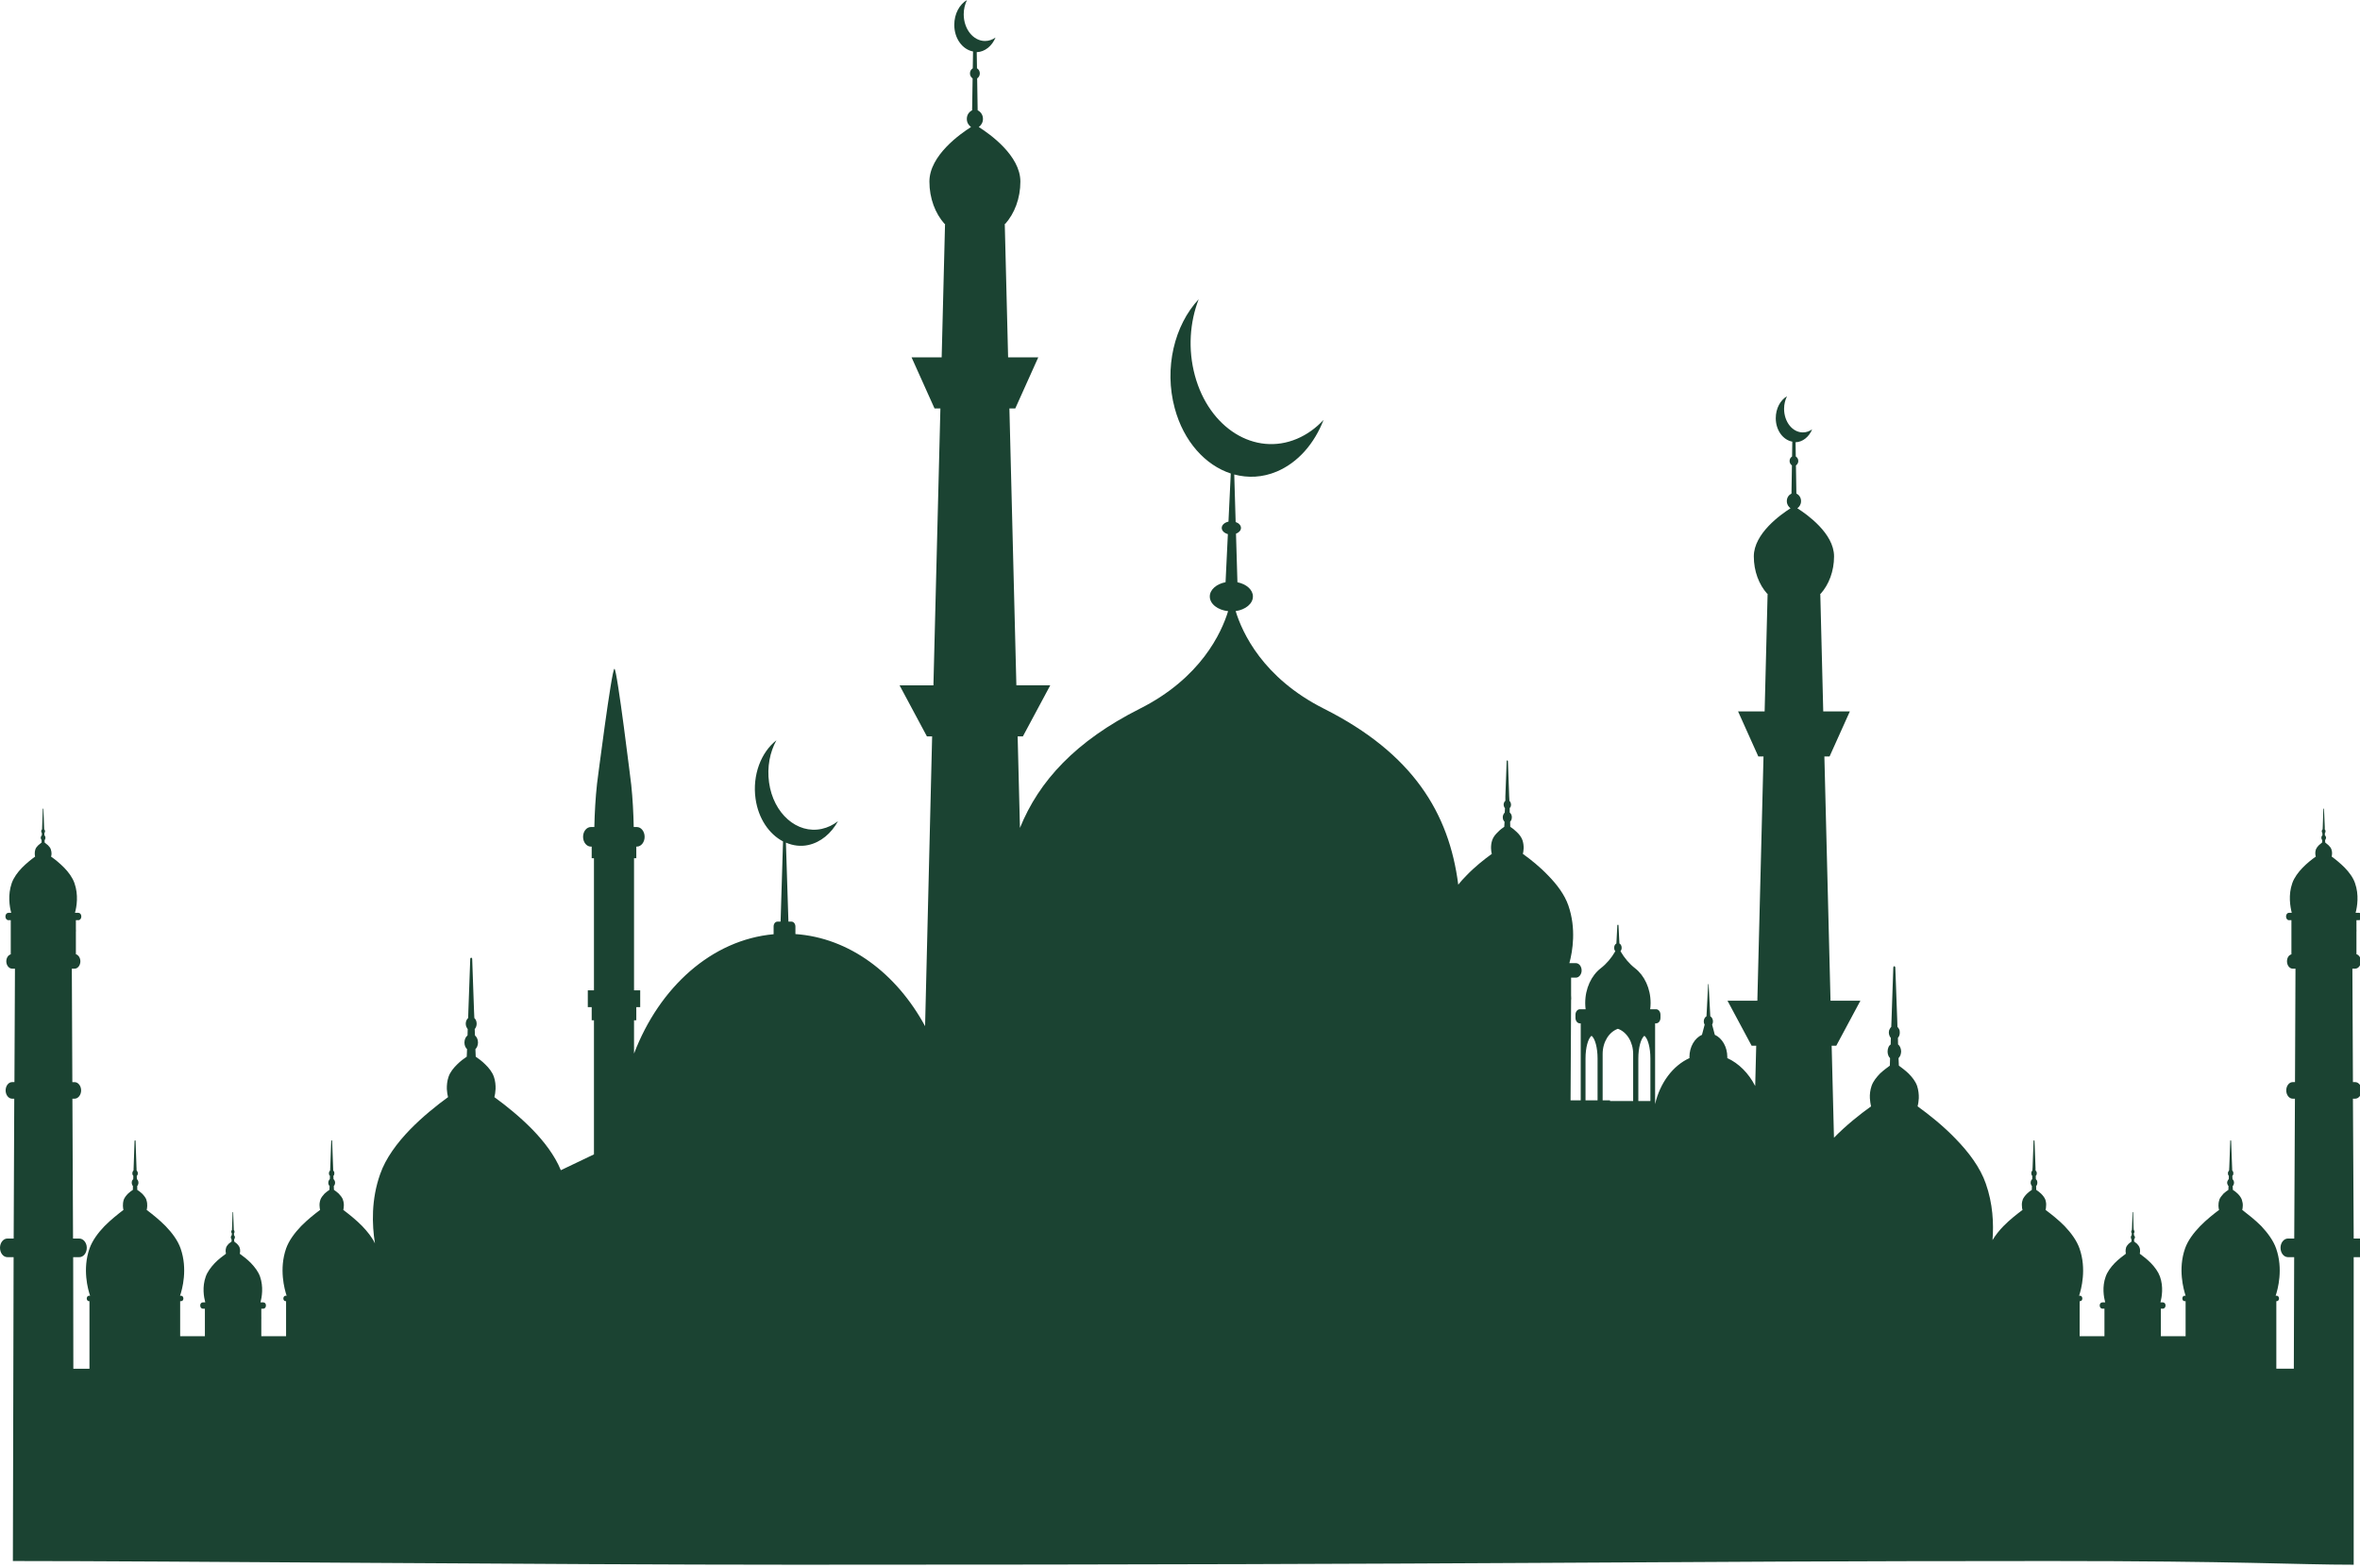 <svg width="319" height="212" viewBox="0 0 319 212" fill="none" xmlns="http://www.w3.org/2000/svg">
<path d="M318.986 167.409H318.148L318.045 148.507H318.353C318.818 148.507 319.228 147.994 319.228 147.387C319.228 146.781 318.818 146.267 318.353 146.267H318.045L317.971 130.932H318.343C318.781 130.932 319.125 130.477 319.125 129.941C319.125 129.475 318.874 129.091 318.52 128.974V125.953L318.529 125.813C318.529 125.767 318.52 125.685 318.52 125.603V124.379H318.846C319.079 124.379 319.256 124.157 319.256 123.883C319.256 123.592 319.079 123.382 318.846 123.382H318.408C318.623 122.56 318.893 120.962 318.324 119.365C318.073 118.624 317.533 117.896 316.937 117.283C316.341 116.689 315.698 116.158 315.176 115.785C315.186 115.691 315.214 115.545 315.223 115.418C315.242 115.236 315.214 115.044 315.139 114.817C315.074 114.607 314.916 114.414 314.748 114.251C314.59 114.111 314.413 113.977 314.301 113.884L314.282 113.563C314.31 113.511 314.347 113.481 314.357 113.417C314.385 113.382 314.413 113.301 314.413 113.237C314.413 113.155 314.385 113.109 314.357 113.045C314.338 112.981 314.31 112.945 314.254 112.917L314.245 112.607C314.282 112.578 314.31 112.561 314.31 112.514C314.338 112.479 314.338 112.414 314.338 112.368C314.338 112.304 314.338 112.24 314.31 112.205C314.282 112.159 314.254 112.123 314.236 112.111V111.774L314.134 109.353C314.134 109.301 314.115 109.289 314.087 109.289C314.077 109.289 314.05 109.301 314.05 109.353L313.966 111.774L313.948 112.111C313.919 112.123 313.901 112.159 313.873 112.205C313.845 112.24 313.835 112.304 313.835 112.368C313.835 112.414 313.845 112.479 313.873 112.514C313.873 112.561 313.901 112.578 313.919 112.607V112.917C313.873 112.945 313.845 112.981 313.817 113.045C313.798 113.109 313.78 113.156 313.78 113.237C313.78 113.302 313.798 113.382 313.817 113.417C313.836 113.482 313.854 113.511 313.901 113.563L313.873 113.884C313.761 113.977 313.593 114.111 313.435 114.251C313.268 114.414 313.128 114.607 313.035 114.817C312.97 115.027 312.942 115.236 312.96 115.418C312.97 115.546 312.998 115.691 313.026 115.785C312.477 116.158 311.834 116.688 311.247 117.283C310.652 117.896 310.111 118.624 309.851 119.365C309.283 120.963 309.571 122.56 309.776 123.382H309.385C309.18 123.382 309.003 123.592 309.003 123.883C309.003 124.157 309.18 124.379 309.385 124.379H309.73V128.997C309.366 129.09 309.133 129.475 309.133 129.941C309.133 130.478 309.468 130.932 309.906 130.932H310.279L310.214 146.267H309.906C309.413 146.267 309.031 146.781 309.031 147.387C309.031 147.994 309.413 148.507 309.906 148.507H310.205L310.111 167.409H309.273C308.706 167.409 308.258 167.981 308.258 168.657C308.258 169.368 308.705 169.928 309.273 169.928H310.102L310.056 185.007H307.691V175.876H307.755C307.923 175.876 308.054 175.713 308.054 175.514C308.054 175.316 307.923 175.141 307.755 175.141H307.598C307.895 174.266 308.64 171.538 307.663 168.752C307.281 167.666 306.508 166.64 305.661 165.731C304.795 164.868 303.836 164.122 303.081 163.538C303.119 163.41 303.147 163.223 303.156 162.99C303.174 162.757 303.128 162.465 303.025 162.15C302.923 161.871 302.718 161.591 302.457 161.334C302.243 161.125 302.001 160.949 301.815 160.833L301.787 160.32C301.843 160.273 301.899 160.203 301.917 160.121C301.945 160.04 301.973 159.959 301.973 159.865C301.973 159.748 301.945 159.655 301.908 159.573C301.871 159.492 301.815 159.445 301.768 159.376L301.74 158.944C301.787 158.909 301.815 158.862 301.842 158.816C301.871 158.746 301.88 158.675 301.88 158.606C301.88 158.49 301.871 158.431 301.842 158.362C301.805 158.303 301.768 158.257 301.73 158.21L301.712 157.743L301.581 154.221C301.581 154.151 301.545 154.14 301.507 154.14C301.479 154.14 301.461 154.151 301.461 154.221L301.33 157.743L301.303 158.21C301.266 158.257 301.228 158.303 301.2 158.362C301.163 158.431 301.145 158.49 301.145 158.606C301.145 158.676 301.163 158.746 301.182 158.816C301.209 158.862 301.238 158.909 301.274 158.944L301.266 159.376C301.2 159.445 301.145 159.492 301.126 159.573C301.079 159.655 301.042 159.749 301.042 159.865C301.042 159.958 301.07 160.04 301.107 160.121C301.145 160.203 301.172 160.273 301.228 160.32L301.209 160.833C301.032 160.949 300.79 161.124 300.557 161.334C300.325 161.591 300.092 161.871 299.989 162.15V162.185C299.887 162.477 299.86 162.757 299.868 162.99C299.868 163.223 299.915 163.41 299.953 163.538C299.18 164.122 298.239 164.868 297.392 165.731C296.517 166.64 295.734 167.666 295.352 168.752C294.375 171.538 295.148 174.267 295.427 175.141H295.278C295.11 175.141 294.989 175.316 294.989 175.514C294.989 175.713 295.11 175.876 295.278 175.876H295.427V180.611H292.083V176.891H292.363C292.549 176.891 292.717 176.704 292.717 176.459C292.717 176.202 292.549 176.04 292.363 176.04H292.028C292.214 175.316 292.456 173.94 291.962 172.552C291.73 171.911 291.283 171.294 290.752 170.745C290.249 170.22 289.681 169.8 289.234 169.463C289.253 169.369 289.271 169.264 289.271 169.124C289.271 168.972 289.271 168.798 289.197 168.623C289.141 168.448 289.002 168.272 288.862 168.121C288.732 168.005 288.583 167.899 288.48 167.818L288.462 167.527C288.489 167.48 288.526 167.445 288.536 167.409C288.554 167.363 288.582 167.304 288.582 167.247C288.582 167.188 288.554 167.118 288.526 167.072C288.498 167.025 288.48 166.99 288.452 166.954L288.433 166.697C288.452 166.687 288.48 166.651 288.489 166.616C288.498 166.593 288.517 166.546 288.517 166.476C288.517 166.441 288.498 166.384 288.48 166.348C288.48 166.313 288.452 166.278 288.424 166.266L288.396 165.998L288.331 163.876C288.322 163.852 288.312 163.817 288.294 163.817C288.266 163.817 288.256 163.852 288.256 163.876L288.182 165.998L288.163 166.266C288.135 166.278 288.117 166.313 288.117 166.348C288.089 166.384 288.079 166.441 288.079 166.476C288.079 166.546 288.089 166.593 288.098 166.616C288.117 166.651 288.136 166.687 288.154 166.697L288.136 166.954C288.117 166.99 288.079 167.025 288.061 167.072C288.042 167.118 288.024 167.187 288.024 167.247C288.024 167.305 288.042 167.363 288.052 167.409C288.061 167.445 288.089 167.48 288.117 167.527V167.818C288.015 167.899 287.856 168.005 287.726 168.121C287.577 168.272 287.446 168.448 287.381 168.623V168.634C287.335 168.797 287.307 168.972 287.316 169.124C287.316 169.264 287.344 169.368 287.353 169.463C286.906 169.8 286.338 170.221 285.826 170.745C285.305 171.294 284.849 171.911 284.625 172.552C284.122 173.94 284.364 175.316 284.559 176.04H284.178C283.983 176.04 283.815 176.202 283.815 176.459C283.815 176.704 283.982 176.891 284.178 176.891H284.457V180.611H281.105V175.876H281.189C281.338 175.876 281.468 175.713 281.468 175.514C281.468 175.316 281.338 175.141 281.189 175.141H281.031C281.319 174.266 282.064 171.538 281.087 168.752C280.705 167.666 279.941 166.64 279.075 165.731C278.228 164.868 277.269 164.122 276.496 163.538C276.533 163.41 276.57 163.223 276.57 162.99C276.598 162.757 276.57 162.465 276.468 162.15C276.356 161.871 276.142 161.591 275.881 161.334C275.657 161.125 275.415 160.949 275.239 160.833L275.22 160.32C275.276 160.273 275.313 160.203 275.341 160.121C275.368 160.04 275.388 159.959 275.388 159.865C275.388 159.748 275.368 159.655 275.341 159.573C275.285 159.492 275.248 159.445 275.183 159.376L275.173 158.944C275.21 158.909 275.239 158.862 275.266 158.816C275.285 158.746 275.313 158.675 275.313 158.606C275.313 158.49 275.285 158.431 275.266 158.362C275.22 158.303 275.183 158.257 275.145 158.21L275.136 157.743L275.006 154.221C275.006 154.151 274.969 154.14 274.931 154.14C274.904 154.14 274.876 154.151 274.876 154.221L274.745 157.743L274.717 158.21C274.698 158.257 274.643 158.303 274.615 158.362C274.596 158.431 274.569 158.49 274.569 158.606C274.569 158.676 274.597 158.746 274.615 158.816C274.643 158.862 274.671 158.909 274.699 158.944V159.376C274.634 159.445 274.578 159.492 274.54 159.573C274.513 159.655 274.485 159.749 274.485 159.865C274.485 159.958 274.485 160.04 274.54 160.121C274.568 160.203 274.606 160.273 274.653 160.32L274.643 160.833C274.448 160.949 274.224 161.124 274.001 161.334C273.74 161.591 273.526 161.871 273.405 162.15V162.185C273.302 162.477 273.274 162.757 273.302 162.99C273.302 163.223 273.331 163.41 273.386 163.538C272.614 164.122 271.654 164.868 270.807 165.731C270.239 166.314 269.727 166.955 269.327 167.62C269.503 165.369 269.373 162.687 268.423 159.993C267.669 157.802 266.095 155.725 264.344 153.929C262.64 152.157 260.741 150.653 259.204 149.545C259.27 149.265 259.344 148.88 259.363 148.449C259.381 147.924 259.316 147.352 259.13 146.769C258.906 146.151 258.469 145.591 257.966 145.09C257.519 144.671 257.025 144.297 256.671 144.04L256.625 143.026C256.717 142.933 256.791 142.805 256.867 142.676C256.923 142.489 256.978 142.314 256.978 142.128C256.978 141.918 256.923 141.708 256.848 141.545C256.774 141.382 256.68 141.266 256.559 141.172L256.541 140.285C256.606 140.204 256.671 140.111 256.718 140.005C256.774 139.866 256.792 139.714 256.792 139.574C256.792 139.388 256.774 139.224 256.69 139.096C256.643 138.98 256.559 138.886 256.476 138.805L256.448 137.883L256.187 130.758C256.178 130.676 256.122 130.629 256.066 130.595C255.992 130.595 255.935 130.676 255.917 130.758L255.675 137.883L255.638 138.805C255.544 138.886 255.479 138.98 255.433 139.096C255.349 139.224 255.312 139.388 255.312 139.574C255.312 139.714 255.349 139.866 255.405 140.005C255.442 140.111 255.507 140.204 255.582 140.285L255.563 141.172C255.433 141.266 255.33 141.381 255.265 141.545C255.191 141.708 255.144 141.918 255.144 142.128C255.144 142.314 255.172 142.489 255.246 142.676C255.302 142.804 255.376 142.933 255.479 143.026L255.451 144.04C255.097 144.297 254.594 144.671 254.138 145.09C253.654 145.591 253.198 146.151 252.983 146.769C252.787 147.352 252.723 147.924 252.75 148.449C252.779 148.88 252.843 149.265 252.908 149.545C251.406 150.621 249.571 152.075 247.897 153.782L247.584 141.349H248.208L251.471 135.261H247.431L246.6 102.251H247.302L250.043 96.159H246.447L246.047 80.25H246.107C247.208 79.01 247.908 77.211 247.908 75.207C247.908 72.1 244.225 69.511 242.948 68.705C243.228 68.493 243.447 68.179 243.447 67.739C243.447 67.234 243.167 66.888 242.816 66.709L242.756 62.91C242.935 62.782 243.074 62.586 243.074 62.309C243.074 62.023 242.925 61.821 242.735 61.698L242.705 59.779C243.68 59.745 244.52 59.052 244.946 58.036C244.577 58.294 244.15 58.448 243.694 58.448C242.288 58.448 241.154 57.022 241.154 55.259C241.154 54.634 241.303 54.05 241.548 53.561C240.652 54.077 240.029 55.207 240.029 56.526C240.029 58.163 241.009 59.464 242.265 59.698L242.233 61.701C242.046 61.825 241.898 62.027 241.898 62.31C241.898 62.585 242.038 62.782 242.214 62.91L242.154 66.712C241.805 66.889 241.525 67.234 241.525 67.74C241.525 68.18 241.744 68.494 242.024 68.706C240.747 69.512 237.063 72.1 237.063 75.207C237.063 77.212 237.76 79.012 238.867 80.251H238.926L238.525 96.159H234.934L237.672 102.252H238.372L237.541 135.261H233.503L236.766 141.349H237.387L237.25 146.794C236.365 145.068 235.037 143.729 233.472 143.016C233.472 142.97 233.479 142.925 233.479 142.878C233.479 141.492 232.776 140.321 231.79 139.871L231.428 138.498C231.496 138.375 231.543 138.233 231.543 138.071C231.543 137.757 231.391 137.492 231.179 137.367L230.954 133.043C230.954 133.024 230.939 133.009 230.924 133.009C230.904 133.009 230.888 133.024 230.888 133.043L230.665 137.367C230.45 137.492 230.297 137.757 230.297 138.071C230.297 138.233 230.345 138.377 230.415 138.502L230.055 139.871C229.069 140.321 228.36 141.489 228.36 142.878C228.36 142.925 228.369 142.969 228.372 143.016C226.126 144.038 224.387 146.35 223.72 149.238V138.325H223.856C224.183 138.325 224.445 137.994 224.445 137.582V137.161C224.445 136.754 224.184 136.419 223.856 136.419H223.055C223.089 136.143 223.111 135.871 223.111 135.578C223.111 133.594 222.269 131.851 221.012 130.879C220.241 130.279 219.573 129.493 219.039 128.574C219.139 128.458 219.199 128.29 219.199 128.108C219.199 127.85 219.076 127.623 218.896 127.527L218.768 125.017H218.617L218.487 127.527C218.307 127.623 218.184 127.85 218.184 128.108C218.184 128.29 218.242 128.458 218.343 128.574C217.816 129.495 217.149 130.277 216.37 130.879C215.112 131.851 214.273 133.594 214.273 135.578C214.273 135.871 214.293 136.143 214.326 136.419H213.549C213.222 136.419 212.955 136.754 212.955 137.161V137.582C212.955 137.994 213.222 138.325 213.549 138.325H213.665V148.732H212.644H212.293L212.365 135.19L212.383 134.968C212.374 134.805 212.365 134.676 212.365 134.525V132.146H213.007C213.445 132.146 213.789 131.691 213.789 131.179C213.789 130.63 213.445 130.187 213.007 130.187H212.132C212.569 128.578 213.082 125.511 211.992 122.386C211.489 120.928 210.446 119.546 209.273 118.351C208.136 117.155 206.88 116.158 205.846 115.418C205.893 115.22 205.939 114.964 205.949 114.672C205.957 114.333 205.92 113.949 205.79 113.564C205.641 113.144 205.352 112.771 205.017 112.462C204.71 112.159 204.393 111.913 204.142 111.756L204.123 111.079C204.188 110.998 204.244 110.916 204.291 110.817C204.327 110.724 204.356 110.596 204.356 110.467C204.356 110.321 204.327 110.193 204.272 110.077C204.225 109.983 204.142 109.901 204.067 109.82V109.225C204.104 109.19 204.141 109.126 204.188 109.062C204.225 108.962 204.244 108.852 204.244 108.753C204.244 108.642 204.206 108.531 204.169 108.45C204.132 108.368 204.086 108.286 204.03 108.258L203.993 107.628L203.825 102.887C203.825 102.835 203.788 102.788 203.751 102.771C203.704 102.771 203.657 102.817 203.657 102.887L203.48 107.628V108.258C203.397 108.287 203.359 108.368 203.323 108.45C203.266 108.531 203.248 108.642 203.248 108.753C203.248 108.852 203.267 108.962 203.313 109.062C203.331 109.126 203.369 109.19 203.425 109.225L203.397 109.82C203.332 109.902 203.267 109.983 203.22 110.077C203.164 110.193 203.127 110.321 203.127 110.467C203.127 110.595 203.155 110.724 203.192 110.817C203.248 110.916 203.294 110.998 203.369 111.079L203.331 111.756C203.099 111.913 202.754 112.159 202.475 112.462C202.14 112.771 201.841 113.144 201.702 113.564C201.572 113.949 201.535 114.333 201.544 114.672C201.544 114.963 201.599 115.22 201.646 115.418C200.622 116.159 199.355 117.155 198.21 118.351C197.811 118.748 197.45 119.154 197.111 119.58C195.878 109.885 190.96 101.834 178.95 95.79C170.68 91.627 167.905 85.49 167.023 82.6C168.354 82.414 169.357 81.601 169.357 80.626C169.357 79.71 168.47 78.948 167.263 78.702L167.069 72.141C167.468 71.987 167.742 71.697 167.742 71.359C167.742 71.007 167.448 70.707 167.022 70.56L166.832 64.134C168.685 64.632 170.66 64.547 172.584 63.735C175.472 62.514 177.672 59.935 178.904 56.758C177.875 57.861 176.669 58.737 175.309 59.312C169.613 61.717 163.432 57.881 161.51 50.75C160.558 47.216 160.823 43.544 162.026 40.445C158.749 43.96 157.318 49.734 158.785 55.172C160.001 59.69 162.931 62.879 166.363 64.002L166.051 70.508C165.527 70.622 165.142 70.958 165.142 71.359C165.142 71.74 165.487 72.062 165.97 72.194L165.658 78.695C164.432 78.932 163.527 79.702 163.527 80.626C163.527 81.635 164.603 82.462 166.003 82.609C165.118 85.504 162.341 91.632 154.079 95.79C145.398 100.159 140.423 105.578 137.867 111.908L137.555 99.536H138.263L141.963 92.633H137.383L136.44 55.206H137.236L140.344 48.298H136.266L135.814 30.26H135.881C137.131 28.855 137.924 26.815 137.924 24.542C137.924 21.019 133.747 18.084 132.3 17.17C132.617 16.93 132.866 16.574 132.866 16.074C132.866 15.502 132.547 15.111 132.15 14.907L132.082 10.6C132.285 10.455 132.442 10.232 132.442 9.919C132.442 9.594 132.274 9.365 132.059 9.226L132.025 7.05C133.13 7.012 134.082 6.225 134.565 5.074C134.147 5.366 133.662 5.54 133.145 5.54C131.552 5.54 130.265 3.924 130.265 1.925C130.265 1.216 130.435 0.554 130.712 0C129.697 0.584 128.99 1.866 128.99 3.361C128.99 5.217 130.102 6.692 131.525 6.957L131.489 9.228C131.276 9.369 131.109 9.598 131.109 9.919C131.109 10.231 131.267 10.453 131.468 10.599L131.4 14.91C131.004 15.111 130.686 15.502 130.686 16.075C130.686 16.575 130.934 16.931 131.253 17.171C129.804 18.085 125.628 21.02 125.628 24.543C125.628 26.815 126.418 28.856 127.673 30.261H127.74L127.285 48.299H123.214L126.319 55.207H127.113L126.17 92.634H121.593L125.291 99.537H125.996L125.043 138.703C121.178 131.577 114.813 126.767 107.516 126.255V125.24C107.516 124.874 107.278 124.574 106.983 124.574H106.571L106.232 113.895C107.178 114.298 108.204 114.452 109.258 114.22C110.956 113.847 112.366 112.641 113.273 110.995C112.621 111.5 111.888 111.862 111.085 112.037C107.739 112.773 104.538 109.965 103.953 105.771C103.664 103.692 104.061 101.668 104.945 100.064C102.876 101.679 101.68 104.756 102.127 107.953C102.504 110.647 103.963 112.751 105.842 113.732L105.512 124.574H105.086C104.947 124.574 104.816 124.641 104.719 124.763C104.623 124.884 104.569 125.05 104.569 125.221V126.277C96.222 127.032 89.139 133.411 85.702 142.41V137.911H86.009V136.135H86.536V133.861H85.702V116.003H86.009V114.436H86.077C86.661 114.436 87.134 113.843 87.134 113.111C87.134 112.38 86.661 111.787 86.077 111.787H85.661C85.619 109.874 85.522 107.969 85.325 106.101C85.325 106.101 83.419 90.402 83.051 90.397C82.682 90.393 80.703 105.918 80.703 105.918C80.49 107.843 80.383 109.81 80.335 111.787H79.872C79.288 111.787 78.814 112.38 78.814 113.111C78.814 113.843 79.288 114.436 79.872 114.436H79.979V116.003H80.285V133.861H79.453V136.135H79.979V137.911H80.285V143.992V156.035L75.808 158.175C74.998 156.193 73.56 154.315 71.963 152.671C70.263 150.933 68.364 149.417 66.827 148.298C66.897 148.029 66.967 147.645 66.986 147.202C67.004 146.7 66.953 146.106 66.753 145.522H66.748C66.539 144.916 66.092 144.356 65.598 143.878C65.146 143.423 64.662 143.073 64.304 142.829L64.262 141.814C64.364 141.709 64.443 141.593 64.499 141.464C64.565 141.301 64.611 141.102 64.611 140.916C64.611 140.694 64.559 140.496 64.481 140.322C64.411 140.193 64.308 140.042 64.197 139.949L64.169 139.097C64.239 139.015 64.304 138.91 64.346 138.806C64.402 138.677 64.43 138.526 64.43 138.362C64.43 138.21 64.392 138.024 64.332 137.895C64.276 137.779 64.197 137.686 64.118 137.604L64.076 136.683L63.825 129.593C63.82 129.523 63.769 129.453 63.699 129.453C63.634 129.453 63.569 129.499 63.564 129.593L63.308 136.683L63.28 137.604C63.196 137.686 63.112 137.779 63.061 137.895C62.996 138.024 62.954 138.21 62.954 138.362C62.954 138.526 62.982 138.677 63.047 138.806C63.089 138.91 63.154 139.015 63.219 139.097L63.196 139.949C63.075 140.042 62.982 140.193 62.907 140.322C62.828 140.496 62.777 140.695 62.777 140.916C62.777 141.102 62.815 141.301 62.884 141.464C62.949 141.593 63.029 141.709 63.131 141.814L63.089 142.829C62.73 143.073 62.242 143.423 61.79 143.878C61.301 144.356 60.85 144.916 60.64 145.522C60.431 146.106 60.389 146.7 60.398 147.202C60.421 147.645 60.491 148.029 60.561 148.298C59.02 149.417 57.13 150.933 55.43 152.671C53.684 154.478 52.138 156.531 51.379 158.723C50.169 162.14 50.276 165.522 50.681 168.064C50.267 167.201 49.638 166.443 48.963 165.732C48.115 164.868 47.166 164.123 46.402 163.539C46.435 163.411 46.472 163.224 46.476 162.991C46.49 162.758 46.462 162.478 46.355 162.186V162.151C46.253 161.871 46.025 161.592 45.783 161.335C45.554 161.125 45.317 160.95 45.14 160.834L45.117 160.321C45.168 160.273 45.21 160.203 45.242 160.122C45.266 160.041 45.294 159.96 45.294 159.866C45.294 159.749 45.266 159.656 45.224 159.574C45.191 159.493 45.145 159.446 45.079 159.376L45.065 158.945C45.107 158.909 45.14 158.863 45.159 158.817C45.182 158.746 45.196 158.676 45.196 158.606C45.196 158.49 45.182 158.432 45.149 158.363C45.117 158.304 45.079 158.257 45.042 158.211L45.028 157.744L44.893 154.222C44.893 154.151 44.87 154.141 44.842 154.141C44.804 154.141 44.772 154.151 44.772 154.222L44.642 157.744L44.623 158.211C44.586 158.257 44.544 158.303 44.511 158.363C44.488 158.432 44.46 158.49 44.46 158.606C44.46 158.676 44.479 158.747 44.502 158.817C44.525 158.863 44.558 158.909 44.6 158.945L44.586 159.376C44.526 159.446 44.474 159.493 44.442 159.574C44.404 159.656 44.377 159.749 44.377 159.866C44.377 159.959 44.39 160.041 44.423 160.122C44.456 160.203 44.493 160.273 44.554 160.321L44.526 160.834C44.344 160.95 44.107 161.125 43.874 161.335C43.636 161.592 43.413 161.871 43.311 162.151C43.208 162.466 43.175 162.758 43.194 162.991C43.199 163.224 43.241 163.411 43.269 163.539C42.496 164.123 41.551 164.868 40.703 165.732C39.833 166.641 39.06 167.667 38.673 168.753C37.7 171.539 38.455 174.267 38.743 175.142H38.59C38.436 175.142 38.301 175.317 38.301 175.515C38.301 175.714 38.436 175.877 38.59 175.877H38.669V180.612H35.321V178.245L35.326 178.152C35.321 178.093 35.321 178.011 35.321 177.942V176.892H35.596C35.796 176.892 35.949 176.706 35.949 176.46C35.949 176.204 35.796 176.041 35.596 176.041H35.209C35.4 175.317 35.633 173.942 35.149 172.554C34.925 171.912 34.464 171.295 33.938 170.746C33.431 170.221 32.872 169.802 32.407 169.464C32.435 169.37 32.458 169.265 32.458 169.126C32.467 168.974 32.449 168.799 32.388 168.635V168.624C32.323 168.449 32.188 168.274 32.039 168.122C31.913 168.006 31.764 167.901 31.661 167.819L31.643 167.528C31.675 167.481 31.699 167.446 31.713 167.41C31.741 167.364 31.75 167.305 31.75 167.248C31.75 167.189 31.741 167.12 31.713 167.073C31.694 167.026 31.661 166.991 31.629 166.956L31.624 166.699C31.638 166.688 31.662 166.652 31.676 166.617C31.695 166.594 31.699 166.547 31.699 166.477C31.699 166.442 31.68 166.385 31.666 166.349C31.652 166.314 31.629 166.279 31.601 166.267L31.592 165.999L31.517 163.877C31.513 163.853 31.494 163.819 31.48 163.819C31.452 163.819 31.443 163.853 31.443 163.877L31.364 165.999L31.359 166.267C31.326 166.279 31.303 166.314 31.289 166.349C31.266 166.385 31.261 166.442 31.261 166.477C31.261 166.547 31.266 166.594 31.289 166.617C31.294 166.652 31.312 166.688 31.34 166.699L31.331 166.956C31.294 166.991 31.261 167.026 31.247 167.073C31.215 167.119 31.206 167.189 31.206 167.248C31.206 167.306 31.215 167.364 31.238 167.41C31.257 167.446 31.275 167.481 31.308 167.528L31.303 167.819C31.192 167.901 31.043 168.006 30.908 168.122C30.763 168.274 30.633 168.449 30.568 168.624C30.517 168.799 30.489 168.974 30.498 169.126C30.503 169.265 30.521 169.369 30.54 169.464C30.084 169.802 29.516 170.222 29.013 170.746C28.501 171.295 28.035 171.912 27.811 172.554C27.313 173.942 27.551 175.317 27.746 176.041H27.411C27.225 176.041 27.062 176.204 27.062 176.46C27.062 176.706 27.225 176.892 27.411 176.892H27.695V180.613H24.352V175.877H24.496C24.663 175.877 24.789 175.714 24.789 175.516C24.789 175.318 24.663 175.142 24.496 175.142H24.337C24.635 174.267 25.39 171.539 24.412 168.753C24.035 167.667 23.262 166.641 22.387 165.732C21.535 164.869 20.594 164.123 19.826 163.54C19.859 163.411 19.896 163.225 19.901 162.992C19.91 162.758 19.887 162.479 19.784 162.186V162.152C19.677 161.872 19.458 161.592 19.207 161.336C18.983 161.126 18.737 160.951 18.555 160.834L18.546 160.321C18.587 160.274 18.629 160.204 18.657 160.122C18.699 160.042 18.713 159.96 18.713 159.866C18.713 159.749 18.69 159.657 18.653 159.575C18.62 159.493 18.564 159.446 18.504 159.377L18.485 158.945C18.536 158.91 18.555 158.863 18.583 158.817C18.615 158.747 18.629 158.676 18.629 158.607C18.629 158.491 18.611 158.432 18.578 158.363C18.55 158.304 18.513 158.258 18.466 158.211L18.448 157.744L18.327 154.223C18.327 154.152 18.294 154.141 18.262 154.141C18.229 154.141 18.196 154.152 18.187 154.223L18.066 157.744L18.048 158.211C18.001 158.258 17.964 158.304 17.941 158.363C17.913 158.433 17.889 158.491 17.889 158.607C17.889 158.677 17.913 158.747 17.931 158.817C17.959 158.863 17.991 158.91 18.024 158.945L18.01 159.377C17.954 159.446 17.903 159.493 17.862 159.575C17.825 159.657 17.806 159.75 17.806 159.866C17.806 159.96 17.825 160.041 17.857 160.122C17.89 160.204 17.927 160.274 17.969 160.321L17.959 160.834C17.778 160.951 17.531 161.125 17.307 161.336C17.056 161.592 16.837 161.872 16.73 162.152C16.632 162.466 16.605 162.758 16.614 162.992C16.619 163.225 16.656 163.411 16.688 163.54C15.925 164.123 14.984 164.869 14.128 165.732C13.252 166.641 12.493 167.667 12.102 168.753C11.124 171.539 11.879 174.268 12.177 175.142H12.023C11.855 175.142 11.725 175.317 11.725 175.516C11.725 175.714 11.855 175.877 12.023 175.877H12.093V185.008H9.914L9.891 169.93H10.715C11.273 169.93 11.73 169.37 11.73 168.659C11.73 167.983 11.273 167.411 10.715 167.411H9.872L9.788 148.508H10.082C10.566 148.508 10.966 147.995 10.966 147.388C10.966 146.782 10.566 146.269 10.082 146.269H9.779L9.709 130.933H10.082C10.514 130.933 10.864 130.479 10.864 129.942C10.864 129.476 10.607 129.092 10.258 128.975V125.954L10.268 125.814C10.263 125.768 10.263 125.686 10.258 125.604V124.38H10.594C10.812 124.38 10.994 124.159 10.994 123.884C10.994 123.593 10.812 123.383 10.594 123.383H10.133C10.365 122.561 10.63 120.964 10.063 119.366C9.807 118.625 9.271 117.897 8.675 117.284C8.089 116.69 7.437 116.159 6.901 115.786C6.934 115.692 6.962 115.547 6.966 115.419C6.966 115.237 6.948 115.045 6.873 114.818C6.813 114.608 6.65 114.415 6.487 114.253C6.324 114.112 6.161 113.978 6.035 113.886L6.026 113.565C6.059 113.512 6.086 113.483 6.105 113.419C6.128 113.383 6.138 113.302 6.138 113.238C6.138 113.156 6.128 113.11 6.096 113.046C6.073 112.982 6.05 112.947 6.008 112.918L5.989 112.608C6.022 112.58 6.036 112.562 6.049 112.515C6.073 112.48 6.086 112.416 6.086 112.369C6.086 112.305 6.063 112.241 6.049 112.207C6.026 112.16 6.008 112.125 5.975 112.113L5.961 111.775L5.872 109.355C5.872 109.303 5.854 109.291 5.831 109.291C5.807 109.291 5.789 109.303 5.789 109.355L5.696 111.775L5.686 112.113C5.653 112.125 5.626 112.16 5.607 112.207C5.584 112.241 5.574 112.305 5.574 112.369C5.574 112.416 5.584 112.48 5.607 112.515C5.621 112.562 5.649 112.58 5.667 112.608L5.653 112.918C5.611 112.947 5.584 112.982 5.555 113.046C5.532 113.11 5.509 113.157 5.509 113.238C5.509 113.303 5.532 113.383 5.551 113.419C5.574 113.483 5.597 113.512 5.625 113.565L5.62 113.886C5.499 113.978 5.322 114.113 5.169 114.253C5.001 114.415 4.847 114.608 4.777 114.818C4.707 115.028 4.694 115.237 4.698 115.419C4.698 115.547 4.726 115.693 4.745 115.786C4.223 116.159 3.567 116.69 2.98 117.284C2.38 117.897 1.849 118.625 1.588 119.366C1.03 120.964 1.29 122.561 1.518 123.383H1.136C0.918 123.383 0.731 123.593 0.731 123.884C0.731 124.159 0.918 124.38 1.136 124.38H1.453V128.997C1.113 129.09 0.852 129.475 0.852 129.941C0.852 130.478 1.211 130.932 1.648 130.932H2.021L1.951 146.267H1.634C1.15 146.267 0.759 146.781 0.759 147.387C0.759 147.994 1.15 148.507 1.634 148.507H1.927L1.848 167.409H1.001C0.447 167.409 0 167.981 0 168.657C0 169.368 0.447 169.928 1.001 169.928H1.839L1.741 211C22.992 211 73.838 211.5 107.5 211.5C207.824 211.5 219.629 211 277 211C302.887 211 310.302 211.5 318.147 211.5V183.8V169.929H318.985C319.535 169.929 320 169.369 320 168.658C320.001 167.981 319.536 167.409 318.986 167.409ZM215.942 148.731H214.314V143.069C214.314 141.601 214.657 140.37 215.128 139.999C215.598 140.369 215.942 141.601 215.942 143.069V148.731ZM220.752 148.828H217.626V148.731H216.629V142.458C216.629 140.837 217.501 139.476 218.692 139.06C219.879 139.476 220.752 140.837 220.752 142.458V148.828ZM223.083 148.828H221.453V143.069C221.453 141.601 221.799 140.37 222.27 139.999C222.74 140.369 223.083 141.601 223.083 143.069L223.083 148.828Z" fill="#1B4332"/>
</svg>
